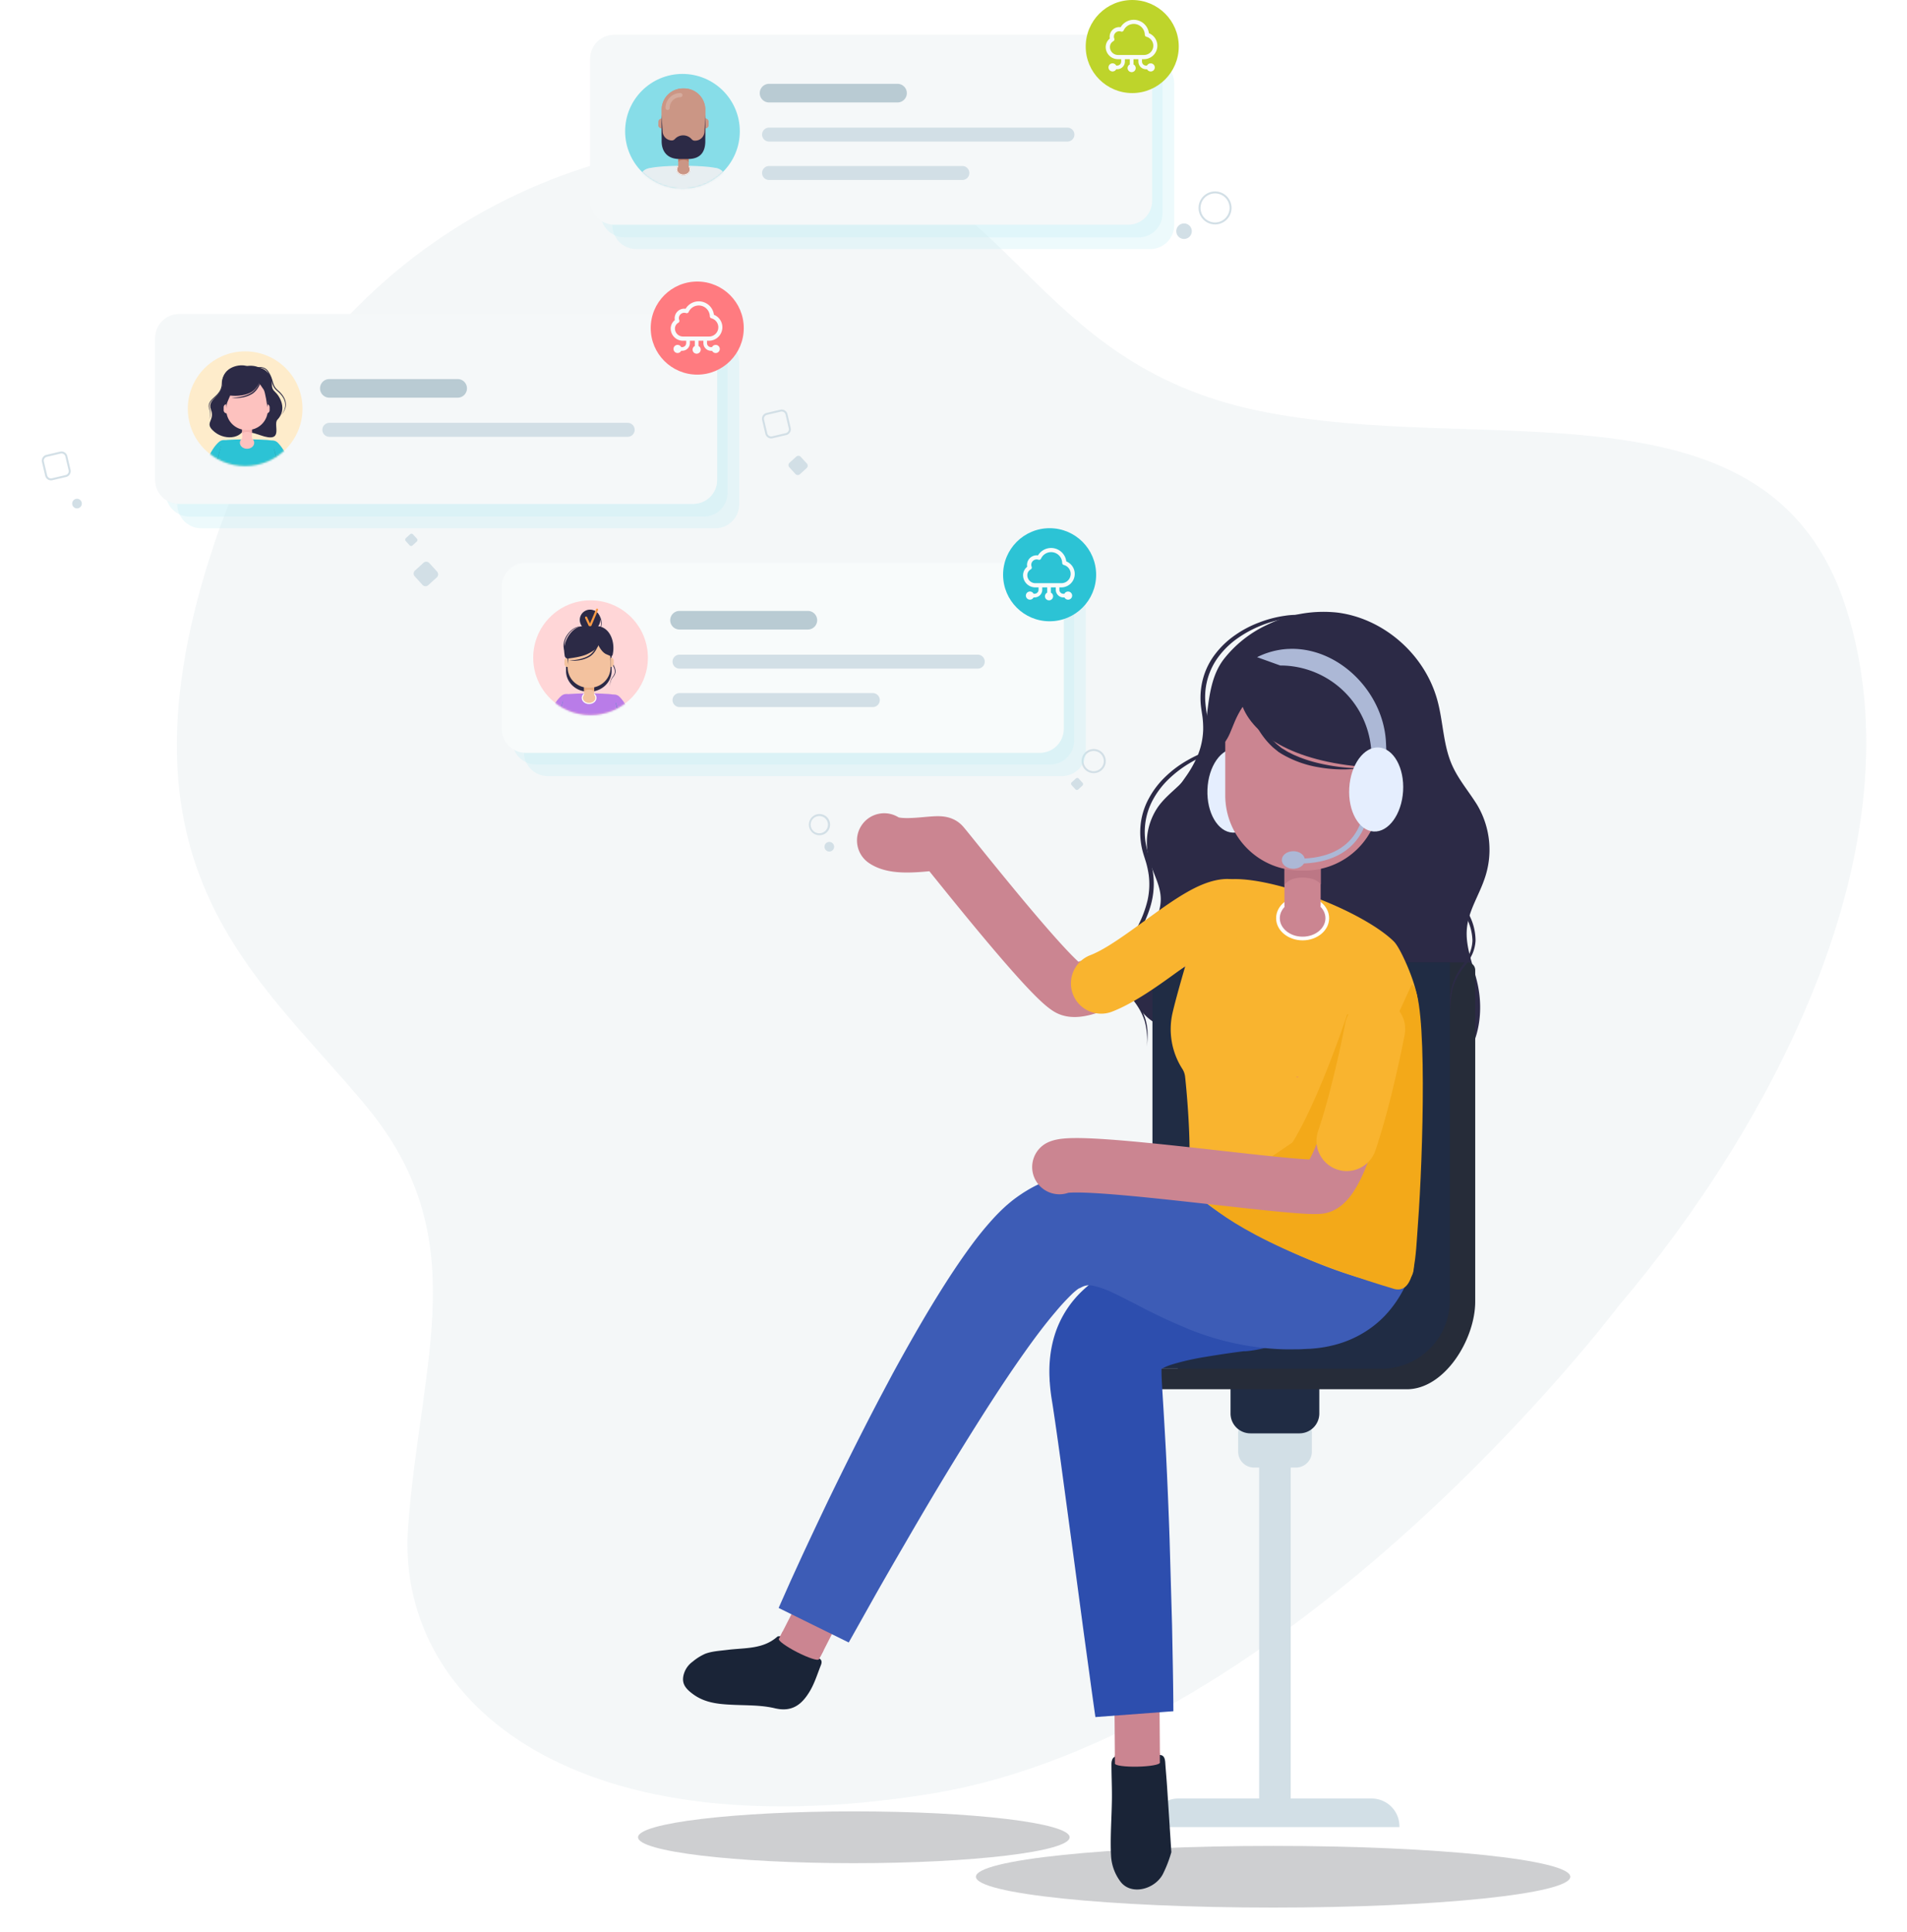 <svg width="1080" height="1094" fill="none" xmlns="http://www.w3.org/2000/svg"><path d="M916.935 739.054S733.55 982.543 526.375 1015.68c-207.175 33.13-302.403-55.951-295.26-151.245 7.144-95.295 38.078-163.673-23.789-238.267-61.866-74.595-147.665-134.705-85.727-319.14C183.537 122.593 354.92 64.596 464.509 83.245c109.588 18.648 119.018 122.272 247.609 149.188 128.591 26.917 290.542-22.751 333.412 111.892 42.86 134.643-42.87 293.902-128.595 394.729Z" fill="#B9CBD3" style="mix-blend-mode:luminosity" opacity=".16"/><path d="M468.306 481.752a2.725 2.725 0 1 0 2.645-4.764 2.725 2.725 0 0 0-2.645 4.764ZM42.292 287.495a2.724 2.724 0 1 0 2.644-4.764 2.724 2.724 0 0 0-2.644 4.764Z" fill="#D2DFE6"/><path fill-rule="evenodd" clip-rule="evenodd" d="M466.445 462.664a4.889 4.889 0 1 0-4.747 8.547 4.889 4.889 0 0 0 4.747-8.547Zm-7.624 1.358a6.006 6.006 0 1 1 10.501 5.831 6.006 6.006 0 0 1-10.501-5.831ZM37.029 258.473a2.255 2.255 0 0 0-2.713-1.679l-7.776 1.828a2.257 2.257 0 0 0-1.68 2.713l1.829 7.777a2.256 2.256 0 0 0 2.712 1.679l7.777-1.829a2.255 2.255 0 0 0 1.68-2.712l-1.83-7.777Zm-2.969-2.767a3.373 3.373 0 0 1 4.056 2.511l1.83 7.777a3.373 3.373 0 0 1-2.512 4.056l-7.777 1.829a3.374 3.374 0 0 1-4.056-2.512l-1.829-7.776a3.373 3.373 0 0 1 2.512-4.056l7.776-1.829Zm410.82-20.977a2.256 2.256 0 0 0-2.712-1.68l-7.777 1.829a2.256 2.256 0 0 0-1.68 2.712l1.829 7.777a2.257 2.257 0 0 0 2.713 1.68l7.776-1.829a2.257 2.257 0 0 0 1.68-2.713l-1.829-7.776Zm-2.968-2.768a3.374 3.374 0 0 1 4.056 2.512l1.829 7.777a3.374 3.374 0 0 1-2.512 4.056l-7.777 1.828a3.374 3.374 0 0 1-4.056-2.511l-1.828-7.777a3.373 3.373 0 0 1 2.511-4.056l7.777-1.829Zm177.474 193.21a5.727 5.727 0 1 0 0 11.454 5.727 5.727 0 0 0 0-11.454Zm-6.844 5.727a6.844 6.844 0 1 1 13.688 0 6.844 6.844 0 0 1-13.688 0Z" fill="#D2DFE6"/><path d="m613.082 443.187-2.159-2.374a1.13 1.13 0 0 0-1.596-.076l-2.374 2.158a1.13 1.13 0 0 0-.076 1.597l2.158 2.374a1.13 1.13 0 0 0 1.597.076l2.374-2.159a1.13 1.13 0 0 0 .076-1.596ZM236.109 304.978l-2.205-2.425a1.154 1.154 0 0 0-1.631-.078l-2.425 2.205a1.154 1.154 0 0 0-.077 1.631l2.205 2.425a1.154 1.154 0 0 0 1.631.078l2.425-2.205c.472-.429.506-1.16.077-1.631Zm11.425 18.643-4.41-4.85a2.31 2.31 0 0 0-3.263-.155l-4.849 4.41a2.31 2.31 0 0 0-.155 3.263l4.409 4.849a2.31 2.31 0 0 0 3.263.155l4.85-4.41a2.31 2.31 0 0 0 .155-3.262Zm209.426-61.17-3.461-3.805a1.81 1.81 0 0 0-2.559-.122l-3.806 3.46a1.813 1.813 0 0 0-.121 2.56l3.46 3.805a1.812 1.812 0 0 0 2.56.122l3.805-3.46c.74-.673.795-1.819.122-2.56Z" fill="#D2DFE6"/><path fill-rule="evenodd" clip-rule="evenodd" d="M688.126 109.505a8.221 8.221 0 1 0 0 16.443 8.221 8.221 0 0 0 0-16.443Zm-9.338 8.221a9.338 9.338 0 1 1 18.677 0 9.338 9.338 0 0 1-18.677 0Z" fill="#D2DFE6"/><path d="M670.567 135.285a4.39 4.39 0 1 0-.002-8.78 4.39 4.39 0 0 0 .002 8.78Z" fill="#D2DFE6"/><path opacity=".3" d="M405.11 191.654H113.927c-7.465 0-13.516 6.051-13.516 13.516v80.401c0 7.464 6.051 13.516 13.516 13.516H405.11c7.465 0 13.516-6.052 13.516-13.516V205.17c0-7.465-6.051-13.516-13.516-13.516Z" fill="#C3EEF4"/><path d="M392.621 177.848H101.438c-7.465 0-13.516 6.051-13.516 13.516v80.4c0 7.465 6.052 13.517 13.516 13.517h291.183c7.465 0 13.517-6.052 13.517-13.517v-80.4c0-7.465-6.052-13.516-13.517-13.516Z" fill="#F5F8F9"/><path opacity=".3" d="M398.523 185.067H107.34c-7.465 0-13.516 6.051-13.516 13.516v80.401c0 7.465 6.052 13.516 13.516 13.516h291.183c7.465 0 13.516-6.051 13.516-13.516v-80.401c0-7.465-6.051-13.516-13.516-13.516Z" fill="#C3EEF4"/><path d="M392.621 177.848H101.438c-7.465 0-13.516 6.051-13.516 13.516v80.4c0 7.465 6.052 13.517 13.516 13.517h291.183c7.465 0 13.517-6.052 13.517-13.517v-80.4c0-7.465-6.052-13.516-13.517-13.516Z" fill="#F5F8F9"/><path d="M138.839 263.873c17.935 0 32.474-14.539 32.474-32.474 0-17.934-14.539-32.473-32.474-32.473-17.935 0-32.473 14.539-32.473 32.473 0 17.935 14.538 32.474 32.473 32.474Z" fill="#FEECCB"/><path fill-rule="evenodd" clip-rule="evenodd" d="M181.246 219.886a5.27 5.27 0 0 1 5.269-5.27h72.747a5.27 5.27 0 0 1 0 10.539h-72.747a5.269 5.269 0 0 1-5.269-5.269Z" fill="#B9CBD3"/><path fill-rule="evenodd" clip-rule="evenodd" d="M182.563 243.348a3.952 3.952 0 0 1 3.952-3.952h168.969a3.952 3.952 0 0 1 0 7.904H186.515a3.952 3.952 0 0 1-3.952-3.952Z" fill="#D2DFE6"/><path d="M421.222 185.752c0 14.552-11.797 26.348-26.348 26.348-14.552 0-26.348-11.796-26.348-26.348 0-14.551 11.796-26.348 26.348-26.348 14.551 0 26.348 11.797 26.348 26.348Z" fill="#FF7B80"/><path d="M405.276 195.277a2.299 2.299 0 0 0-2.043 1.257h-.566a2.265 2.265 0 0 1-2.264-2.264v-1.353h1.132a7.634 7.634 0 0 0 2.784-14.716 8.664 8.664 0 0 0-16.023-3.395 5.445 5.445 0 0 0-6.214 5.382c-.001.35.034.699.102 1.041a6.157 6.157 0 0 0-2.344 4.823 6.93 6.93 0 0 0 6.939 6.865h1.834v1.336a2.264 2.264 0 0 1-2.264 2.264h-.566a2.3 2.3 0 0 0-2.59-1.196 2.306 2.306 0 0 0-1.272 3.667 2.304 2.304 0 0 0 3.862-.383h.566a4.37 4.37 0 0 0 4.37-4.369v-1.319h2.773v2.977a2.3 2.3 0 0 0-1.045 1.089 2.3 2.3 0 0 0 .666 2.772 2.302 2.302 0 0 0 3.666-1.27 2.306 2.306 0 0 0-1.193-2.591v-2.977h2.774v1.336c0 1.159.46 2.27 1.279 3.09a4.372 4.372 0 0 0 3.09 1.279h.566a2.3 2.3 0 0 0 1.975 1.249 2.29 2.29 0 0 0 2.047-1.126 2.296 2.296 0 0 0-.864-3.181 2.304 2.304 0 0 0-1.177-.287Zm-23.03-9.276a3.756 3.756 0 0 1 1.924-3.272 1.194 1.194 0 0 0 .532-1.477 3.038 3.038 0 0 1 1.404-3.814 3.04 3.04 0 0 1 1.426-.352c.342.001.681.06 1.002.176a1.198 1.198 0 0 0 1.477-.634 6.28 6.28 0 0 1 10.53-1.423 6.28 6.28 0 0 1 1.458 3.879 1.198 1.198 0 0 0 .888 1.132 5.245 5.245 0 0 1 3.874 5.751 5.24 5.24 0 0 1-5.221 4.562h-14.761a4.544 4.544 0 0 1-3.205-1.324 4.534 4.534 0 0 1-1.328-3.204Z" fill="#F8FBFB"/><mask id="agent-1__a" style="mask-type:alpha" maskUnits="userSpaceOnUse" x="106" y="198" width="66" height="66"><path d="M138.839 263.873c17.935 0 32.474-14.539 32.474-32.474 0-17.934-14.539-32.473-32.474-32.473-17.935 0-32.473 14.539-32.473 32.473 0 17.935 14.538 32.474 32.473 32.474Z" fill="#FF5A60"/></mask><g mask="url(#agent-1__a)"><path fill-rule="evenodd" clip-rule="evenodd" d="M129.513 256.795Zm.052-.041a4.292 4.292 0 0 0-5.326-6.73l2.599 3.341c-2.599-3.341-2.601-3.339-2.602-3.338l-.004.003-.007.005-.015.012-.035.028-.086.07a13.79 13.79 0 0 0-.925.861 20.32 20.32 0 0 0-2.005 2.418c-1.523 2.136-3.257 5.322-4.445 9.762a4.29 4.29 0 1 0 8.29 2.219c.909-3.395 2.183-5.652 3.143-6.999.483-.677.893-1.133 1.147-1.393.127-.13.216-.21.255-.245l.016-.014Zm21.582-6.009a4.293 4.293 0 0 1 6.066-.198l-2.934 3.132a633.327 633.327 0 0 1 2.936-3.13l.002.003.005.004.011.011.027.025.069.067a15.858 15.858 0 0 1 .822.881 24.365 24.365 0 0 1 1.861 2.446c1.415 2.113 3.059 5.211 4.071 9.246a4.29 4.29 0 0 1-8.324 2.089c-.73-2.91-1.907-5.11-2.878-6.56a15.688 15.688 0 0 0-1.202-1.584 8.348 8.348 0 0 0-.36-.391 4.292 4.292 0 0 1-.172-6.041Z" fill="#2CC3D5"/><path d="M125.181 252.388s-3.575 13.736-4.348 14.747l-.391.485c.49.041.983.006 1.462-.104l1.045-1.284 2.732-9.329-.5-4.515Zm30.016 1.635s3.228 11.907 4.015 12.918l.459.698a4.626 4.626 0 0 1-1.41-.317l-1.041-1.284-2.735-9.328.712-2.687Z" fill="#2498A8"/><path d="M158.701 268.806c-1.328-5.698-4.571-19.03-4.571-19.03 0-.653-3.97-.884-12.881-1.06v-.045l-1.291.019-1.295-.019v.045c-8.907.176-12.881.407-12.881 1.06 0 0-3.243 13.344-4.571 19.03-1.276 5.489 2.5 10.337 6.086 10.337h25.318c3.586 0 7.366-4.848 6.086-10.337Z" fill="#2CC3D5"/><path d="M139.502 209.955c.575-.104 6.855-5.085 12.418 1.243 3.936 4.477.335 7.436 3.705 10.522 2.985 2.738 7.134 9.958 1.466 15.936-2.657 2.802 4.28 13.682-9.82 8.693-8.955-3.175-9.701-1.175-9.701-1.175l1.932-35.219Z" fill="#2C2A46"/><path d="M143.876 211.62s.302-2.646-3.865-4.284c-4.168-1.638-14.209.519-14.015 9.138.194 8.619-8.992 9.011-6.514 15.492 2.477 6.481-4.395 7.324 2.015 12.574 6.41 5.249 17.461 3.865 17.309-5.142-.153-9.007 5.07-27.778 5.07-27.778Z" fill="#2C2A46"/><path d="M139.909 253.778c2.071 0 3.75-1.383 3.75-3.089 0-1.707-1.679-3.09-3.75-3.09-2.071 0-3.749 1.383-3.749 3.09 0 1.706 1.678 3.089 3.749 3.089Z" fill="#EFB8C2"/><path d="M139.909 253.778c2.071 0 3.75-1.383 3.75-3.089 0-1.707-1.679-3.09-3.75-3.09-2.071 0-3.749 1.383-3.749 3.09 0 1.706 1.678 3.089 3.749 3.089Z" fill="#FDC2BF"/><path fill-rule="evenodd" clip-rule="evenodd" d="M139.909 247.907c-1.959 0-3.442 1.299-3.442 2.782s1.483 2.781 3.442 2.781c1.96 0 3.442-1.298 3.442-2.781s-1.482-2.782-3.442-2.782Zm-4.057 2.782c0-1.93 1.875-3.397 4.057-3.397 2.183 0 4.058 1.467 4.058 3.397 0 1.929-1.875 3.397-4.058 3.397-2.182 0-4.057-1.468-4.057-3.397Z" fill="#FDC2BF"/><path d="M140.216 241.813h-.609a11.35 11.35 0 0 1-2.451-.265v7.089a2.483 2.483 0 0 0 .722 1.749 2.475 2.475 0 0 0 1.748.725h.571a2.478 2.478 0 0 0 1.754-.731 2.458 2.458 0 0 0 .716-1.761v-7.09c-.805.182-1.626.277-2.451.284Z" fill="#FDC2BF"/><path d="M137.163 243.476v2.041s.586-1.004 2.747-1.004c2.16 0 2.757 1.12 2.757 1.12v-2.47l-5.511-.101.007.414Z" fill="#F4B1AF"/><path d="M151.681 219.75v12.231a11.46 11.46 0 0 1-3.353 8.113 11.443 11.443 0 0 1-8.113 3.353h-.608a11.474 11.474 0 0 1-11.466-11.459V219.75a11.469 11.469 0 0 1 11.466-11.466h.608a11.465 11.465 0 0 1 11.466 11.466Z" fill="#FDC2BF"/><path d="M128.424 228.791v5.246a1.784 1.784 0 0 1-1.754-1.787v-1.672a1.788 1.788 0 0 1 1.754-1.787Zm24.272 1.787v1.672a1.782 1.782 0 0 1-1.754 1.787v-5.246a1.789 1.789 0 0 1 1.754 1.787Z" fill="#FDC2BF"/><path d="M151.401 223.384s.217 3.758 0 5.202c-.216 1.443.866-5.202.866-5.202h-.866Z" fill="#160566"/><path d="M140.431 209.978a20.306 20.306 0 0 1 4.735-1.914 8.888 8.888 0 0 1 2.575-.228 5.5 5.5 0 0 1 2.503.769 5.452 5.452 0 0 1 1.832 1.884l.351.541c.108.187.213.373.317.563.224.374.396.769.59 1.153.348.788.645 1.597.892 2.422.25.817.462 1.638.746 2.414a7.38 7.38 0 0 0 1.183 2.134 16.877 16.877 0 0 0 1.802 1.735 17.217 17.217 0 0 1 1.753 1.899c.539.68 1 1.419 1.373 2.202a7.943 7.943 0 0 1 .631 5.082 10.364 10.364 0 0 1-2.522 4.413 10.605 10.605 0 0 0 2.238-4.477 7.543 7.543 0 0 0-.746-4.821 10.098 10.098 0 0 0-.634-1.07c-.216-.374-.485-.676-.746-1.008a16.782 16.782 0 0 0-1.728-1.809 16.723 16.723 0 0 1-1.865-1.784 7.824 7.824 0 0 1-1.284-2.291c-.298-.817-.507-1.645-.746-2.451a21.7 21.7 0 0 0-.847-2.362c-.179-.373-.343-.746-.552-1.119-.101-.183-.194-.374-.299-.549l-.332-.533a5.28 5.28 0 0 0-1.638-1.78 5.133 5.133 0 0 0-2.302-.787 8.818 8.818 0 0 0-2.485.141c-.829.154-1.643.379-2.433.672-.802.28-1.567.649-2.362.959Z" fill="#2C2A46"/><path d="M143.98 212.929a3.61 3.61 0 0 0-1.231-2.664 7.82 7.82 0 0 0-2.571-1.57 8.873 8.873 0 0 0-2.936-.549 13.225 13.225 0 0 0-2.985.25c-.986.19-1.947.491-2.866.896-.911.4-1.757.938-2.507 1.593a7.832 7.832 0 0 0-2.649 5.134c-.056.489-.067.977-.105 1.511-.04.521-.117 1.038-.231 1.548a9.13 9.13 0 0 1-1.235 2.877c-1.142 1.769-2.817 3.041-4.265 4.422a6.12 6.12 0 0 0-1.664 2.414c-.142.47-.202.961-.175 1.451.034.496.128.986.28 1.459.335.979.47 2.016.395 3.048a6.58 6.58 0 0 1-.325 1.493c-.176.482-.381.955-.611 1.414a8.397 8.397 0 0 0 .791-2.918 7.493 7.493 0 0 0-.508-2.951 6.446 6.446 0 0 1-.347-1.526c-.04-.529.011-1.06.153-1.571a6.507 6.507 0 0 1 1.698-2.612c.72-.746 1.492-1.407 2.216-2.112a12.93 12.93 0 0 0 1.94-2.287 8.58 8.58 0 0 0 1.142-2.72c.104-.485.173-.976.209-1.47.03-.485.034-1.015.093-1.537a8.694 8.694 0 0 1 .914-2.985 8.173 8.173 0 0 1 1.956-2.448 10.108 10.108 0 0 1 2.641-1.649 12.394 12.394 0 0 1 2.985-.884 13.432 13.432 0 0 1 3.082-.191 8.888 8.888 0 0 1 3.022.65 7.974 7.974 0 0 1 2.552 1.716c.362.37.657.801.87 1.272.218.467.312.983.272 1.496Z" fill="#2C2A46"/><path d="M138.757 207.691c-8.955-1.459-12.835 10.179-12.313 12.854.276 1.392.746 3.675 1.119 5.544 0 0 1.082 6.642.866 5.198a9.82 9.82 0 0 1-.082-1.041 6.575 6.575 0 0 1 .477-2.687 137.25 137.25 0 0 1 1.545-3.623s5.884.922 11.089-1.436 7.276-9.906 7.276-9.906-1.022-3.44-9.977-4.903Z" fill="#2C2A46"/><path d="M139.159 207.31c12.439-2.093 14.316 10.097 13.775 12.772-.541 2.675-1.578 10.421-1.578 10.421 0-1.06-1.161-8.582-2.011-9.869-4.317-6.574-10.186-13.324-10.186-13.324Z" fill="#2C2A46"/><path d="M148.655 212.59a17.354 17.354 0 0 1-.679 2.933 17.634 17.634 0 0 1-1.149 2.805 13.644 13.644 0 0 1-1.661 2.567c-.328.396-.68.769-1.056 1.12-.197.168-.399.332-.6.496-.101.082-.198.168-.306.243l-.329.208a16.095 16.095 0 0 1-5.72 2.094c-.994.177-2.001.28-3.011.309a17.577 17.577 0 0 1-3.007-.153 29.262 29.262 0 0 0 5.895-.746 21.482 21.482 0 0 0 2.81-.847c.231-.082.451-.183.679-.28.228-.097.451-.183.664-.298l.653-.329c.213-.115.403-.253.608-.373l.306-.186c.097-.067.187-.146.28-.22l.575-.474c.339-.343.697-.664 1.003-1.041a14.92 14.92 0 0 0 1.679-2.396c.501-.851.945-1.735 1.329-2.645.393-.911.739-1.841 1.037-2.787Z" fill="#2C2A46"/></g><path opacity=".3" d="M601.401 331.982H310.218c-7.465 0-13.516 6.051-13.516 13.516v80.401c0 7.465 6.051 13.516 13.516 13.516h291.183c7.465 0 13.517-6.051 13.517-13.516v-80.401c0-7.465-6.052-13.516-13.517-13.516Z" fill="#C3EEF4"/><path d="M588.912 318.176H297.73c-7.465 0-13.517 6.051-13.517 13.516v80.4c0 7.465 6.052 13.517 13.517 13.517h291.182c7.465 0 13.517-6.052 13.517-13.517v-80.4c0-7.465-6.052-13.516-13.517-13.516Z" fill="#F5F8F9"/><path opacity=".3" d="M594.814 325.395H303.631c-7.464 0-13.516 6.052-13.516 13.516v80.401c0 7.465 6.052 13.516 13.516 13.516h291.183c7.465 0 13.517-6.051 13.517-13.516v-80.401c0-7.464-6.052-13.516-13.517-13.516Z" fill="#C3EEF4"/><path d="M588.912 318.808H297.73c-7.465 0-13.517 6.052-13.517 13.517v80.4c0 7.465 6.052 13.516 13.517 13.516h291.182c7.465 0 13.517-6.051 13.517-13.516v-80.4c0-7.465-6.052-13.517-13.517-13.517Z" fill="#F8FBFB"/><path fill-rule="evenodd" clip-rule="evenodd" d="M379.566 351.15a5.27 5.27 0 0 1 5.269-5.27h72.76a5.27 5.27 0 0 1 0 10.539h-72.76a5.269 5.269 0 0 1-5.269-5.269Z" fill="#B9CBD3"/><path fill-rule="evenodd" clip-rule="evenodd" d="M380.883 374.6a3.953 3.953 0 0 1 3.952-3.953h168.969a3.953 3.953 0 0 1 0 7.905H384.835a3.953 3.953 0 0 1-3.952-3.952Zm0 21.763a3.952 3.952 0 0 1 3.952-3.952H494.31a3.952 3.952 0 1 1 0 7.904H384.835a3.952 3.952 0 0 1-3.952-3.952Z" fill="#D2DFE6"/><path d="M620.78 325.395c0 14.551-11.796 26.347-26.348 26.347-14.551 0-26.348-11.796-26.348-26.347 0-14.552 11.797-26.348 26.348-26.348 14.552 0 26.348 11.796 26.348 26.348Z" fill="#2CC3D5"/><path d="M604.835 334.919a2.299 2.299 0 0 0-2.043 1.257h-.566a2.265 2.265 0 0 1-2.264-2.264v-1.353h1.132a7.634 7.634 0 0 0 2.784-14.715 8.664 8.664 0 0 0-16.023-3.396 5.445 5.445 0 0 0-6.214 5.382c-.001.35.034.699.102 1.042a6.159 6.159 0 0 0-2.344 4.822 6.93 6.93 0 0 0 6.939 6.865h1.834v1.336a2.264 2.264 0 0 1-2.264 2.264h-.566a2.3 2.3 0 0 0-2.59-1.196 2.306 2.306 0 0 0-1.272 3.667 2.304 2.304 0 0 0 3.862-.383h.566a4.37 4.37 0 0 0 4.37-4.369v-1.319h2.773v2.977a2.305 2.305 0 0 0 1.047 4.356 2.303 2.303 0 0 0 1.047-4.356v-2.977h2.774v1.336c0 1.159.46 2.27 1.279 3.09a4.372 4.372 0 0 0 3.09 1.279h.566a2.3 2.3 0 0 0 1.975 1.249 2.29 2.29 0 0 0 2.047-1.126 2.292 2.292 0 0 0 .003-2.336 2.298 2.298 0 0 0-2.044-1.132Zm-23.03-9.276a3.756 3.756 0 0 1 1.924-3.272 1.195 1.195 0 0 0 .532-1.477 3.036 3.036 0 0 1 .309-2.834 3.035 3.035 0 0 1 3.523-1.156 1.198 1.198 0 0 0 1.477-.634 6.28 6.28 0 0 1 10.53-1.423 6.28 6.28 0 0 1 1.458 3.879 1.195 1.195 0 0 0 .889 1.132 5.246 5.246 0 0 1 3.873 5.751 5.24 5.24 0 0 1-5.221 4.562h-14.761a4.525 4.525 0 0 1-4.533-4.528Z" fill="#F8FBFB"/><path d="M334.445 404.834c17.935 0 32.474-14.539 32.474-32.474 0-17.935-14.539-32.474-32.474-32.474-17.934 0-32.473 14.539-32.473 32.474 0 17.935 14.539 32.474 32.473 32.474Z" fill="#FFD6D7"/><mask id="agent-1__b" style="mask-type:alpha" maskUnits="userSpaceOnUse" x="301" y="339" width="66" height="66"><path d="M334.445 404.834c17.935 0 32.474-14.539 32.474-32.474 0-17.934-14.539-32.473-32.474-32.473-17.934 0-32.473 14.539-32.473 32.473 0 17.935 14.539 32.474 32.473 32.474Z" fill="#FF5A60"/></mask><g mask="url(#agent-1__b)"><path fill-rule="evenodd" clip-rule="evenodd" d="M323.35 400.521a4.25 4.25 0 0 0-5.276-6.665l2.574 3.309a512.787 512.787 0 0 0-2.577-3.307l-.004.003-.007.005-.015.012-.034.028-.086.069a14.016 14.016 0 0 0-.916.853 20.227 20.227 0 0 0-1.986 2.395c-1.509 2.116-3.226 5.272-4.403 9.67a4.25 4.25 0 1 0 8.212 2.198c.9-3.363 2.162-5.599 3.113-6.933.478-.671.884-1.122 1.136-1.379.126-.129.214-.209.253-.244l.016-.014Zm21.377-5.95a4.25 4.25 0 0 1 6.008-.196l-2.906 3.102a621.272 621.272 0 0 1 2.908-3.1l.003.002.005.005.011.01.026.025.068.067c.053.052.12.118.2.2.159.164.368.388.615.672a24.343 24.343 0 0 1 1.843 2.423c1.401 2.093 3.03 5.162 4.033 9.158a4.252 4.252 0 0 1-8.246 2.07c-.723-2.882-1.889-5.062-2.851-6.498a15.721 15.721 0 0 0-1.19-1.57 8.745 8.745 0 0 0-.357-.386 4.251 4.251 0 0 1-.17-5.984Z" fill="#B97CE8"/><path d="M319.006 396.198s-3.541 13.606-4.306 14.608l-.388.48c.485.041.974.006 1.448-.103l1.035-1.272 2.706-9.24-.495-4.473Zm29.732 1.619s3.198 11.795 3.977 12.796l.455.691a4.594 4.594 0 0 1-1.397-.314l-1.031-1.271-2.71-9.241.706-2.661Z" fill="#2498A8"/><path d="M352.208 412.461c-1.316-5.644-4.528-18.85-4.528-18.85 0-.647-3.932-.876-12.759-1.05v-.044l-1.279.018-1.282-.018v.044c-8.823.174-12.76.403-12.76 1.05 0 0-3.212 13.217-4.528 18.85-1.264 5.438 2.477 10.239 6.029 10.239h25.079c3.552 0 7.296-4.801 6.028-10.239Z" fill="#B97CE8"/><path d="M338.583 347.233c-.531-.669-1.284-.938-1.909-1.521l-.205.046a16.753 16.753 0 0 1 1.711 1.793c.259.329.525.628.739.998.232.34.442.694.629 1.061a7.476 7.476 0 0 1 .739 4.775 10.52 10.52 0 0 1-2.218 4.435 10.271 10.271 0 0 0 2.499-4.372 7.871 7.871 0 0 0-.625-5.034 11.438 11.438 0 0 0-1.36-2.181Zm-6.582 8.682a3.578 3.578 0 0 0-2.693-1.095 7.765 7.765 0 0 0-2.923.603 8.814 8.814 0 0 0-2.496 1.589 13.028 13.028 0 0 0-1.99 2.2 13.266 13.266 0 0 0-1.468 2.587 9.716 9.716 0 0 0-.737 2.849 7.767 7.767 0 0 0 1.556 5.507c.29.391.613.752.947 1.164.323.404.618.831.88 1.277a9.034 9.034 0 0 1 1.052 2.917c.37 2.052.019 4.106-.095 6.084a6.078 6.078 0 0 0 .429 2.872c.215.437.504.832.855 1.169.36.336.759.627 1.189.867a7.605 7.605 0 0 1 2.349 1.938c.307.402.567.838.774 1.3.199.468.371.948.514 1.437a8.319 8.319 0 0 0-1.401-2.647 7.415 7.415 0 0 0-2.364-1.792 6.275 6.275 0 0 1-1.283-.87 4.515 4.515 0 0 1-.952-1.24 6.445 6.445 0 0 1-.539-3.038c.017-1.027.129-2.027.176-3.027.067-.992.019-1.988-.144-2.968a8.505 8.505 0 0 0-1.013-2.74 10.597 10.597 0 0 0-.844-1.206c-.306-.371-.662-.757-.972-1.175a8.594 8.594 0 0 1-1.358-2.778 8.137 8.137 0 0 1-.241-3.094 10.04 10.04 0 0 1 .796-2.98c.407-.948.932-1.842 1.562-2.659a13.246 13.246 0 0 1 2.101-2.223 8.81 8.81 0 0 1 2.626-1.574 7.93 7.93 0 0 1 3.008-.485 4.39 4.39 0 0 1 1.49.333c.474.19.89.499 1.209.898Z" fill="#2C2A46"/><path d="M330.142 356.976a3.576 3.576 0 0 1 2.054-2.058 7.77 7.77 0 0 1 2.926-.585 8.812 8.812 0 0 1 2.918.491c.941.314 1.844.733 2.691 1.251.852.512 1.643 1.12 2.36 1.809a9.734 9.734 0 0 1 1.788 2.337 7.759 7.759 0 0 1 .714 5.678c-.115.474-.271.932-.418 1.441a10.772 10.772 0 0 0-.313 1.519 9.03 9.03 0 0 0 .168 3.096c.459 2.034 1.583 3.789 2.459 5.566.466.865.714 1.831.725 2.813-.028.485-.14.962-.332 1.41a6.094 6.094 0 0 1-.758 1.261 7.627 7.627 0 0 0-1.407 2.7c-.126.49-.196.993-.207 1.499 0 .509.029 1.018.087 1.524a8.321 8.321 0 0 1 .259-2.984 7.413 7.413 0 0 1 1.479-2.571c.333-.398.616-.835.843-1.301.217-.478.35-.99.393-1.514a6.445 6.445 0 0 0-.689-3.007c-.415-.94-.908-1.817-1.341-2.72a12.84 12.84 0 0 1-1.025-2.789 8.524 8.524 0 0 1-.134-2.919c.069-.486.171-.966.307-1.438.137-.461.314-.955.437-1.462a8.575 8.575 0 0 0 .167-3.087 8.08 8.08 0 0 0-.984-2.943 10.02 10.02 0 0 0-1.894-2.435 12.375 12.375 0 0 0-2.475-1.84 13.203 13.203 0 0 0-2.801-1.227 8.812 8.812 0 0 0-3.032-.427 7.94 7.94 0 0 0-2.959.726 4.385 4.385 0 0 0-1.242.887c-.363.36-.626.807-.764 1.299Z" fill="#2C2A46"/><path d="M346.377 367.334v12.536c0 5.633-4.236 10.337-9.884 11.489-.887.177-1.79.266-2.695.265h-.658a13.477 13.477 0 0 1-2.695-.269c-5.648-1.155-9.879-5.856-9.879-11.485v-12.536c0-6.491 5.629-11.754 12.566-11.754h.67c6.95 0 12.575 5.263 12.575 11.754Z" fill="#2C2A46"/><path d="M333.625 398.304c2.137 0 3.87-1.427 3.87-3.188 0-1.761-1.733-3.188-3.87-3.188s-3.869 1.427-3.869 3.188c0 1.761 1.732 3.188 3.869 3.188Z" fill="#F3C29F"/><path fill-rule="evenodd" clip-rule="evenodd" d="M333.625 392.234c-2.026 0-3.563 1.343-3.563 2.882 0 1.539 1.537 2.882 3.563 2.882 2.027 0 3.564-1.343 3.564-2.882 0-1.539-1.537-2.882-3.564-2.882Zm-4.175 2.882c0-1.982 1.928-3.493 4.175-3.493 2.248 0 4.175 1.511 4.175 3.493s-1.927 3.493-4.175 3.493c-2.247 0-4.175-1.511-4.175-3.493Z" fill="#fff"/><path d="M333.937 387.704h-.628c-.85.002-1.698-.09-2.529-.273v7.315a2.54 2.54 0 0 0 .745 1.805 2.55 2.55 0 0 0 1.804.748h.589a2.54 2.54 0 0 0 2.356-1.576c.127-.31.193-.642.192-.977v-7.319a11.81 11.81 0 0 1-2.529.277Z" fill="#F3C29F"/><path d="M330.788 389.414v2.106s.612-1.043 2.845-1.055c2.233-.011 2.841 1.155 2.841 1.155v-2.529l-5.686-.104v.427Z" fill="#E8AA7D"/><path d="M345.768 365.575v12.289c0 5.517-3.98 10.13-9.301 11.258-.832.175-1.68.263-2.53.262h-.627a12.018 12.018 0 0 1-2.53-.266c-5.317-1.124-9.301-5.74-9.301-11.254v-12.289c0-6.364 5.297-11.523 11.831-11.523h.627c6.538 0 11.831 5.163 11.831 11.523Zm-24.289 6.672v5.413a1.838 1.838 0 0 1-1.81-1.844v-1.725a1.843 1.843 0 0 1 1.81-1.844Z" fill="#F3C29F"/><path d="M347.577 374.091v1.725a1.842 1.842 0 0 1-1.809 1.844v-5.413a1.845 1.845 0 0 1 1.809 1.844Z" fill="#F3C29F"/><path d="M345.484 368.682s.223 3.877 0 5.367c-.224 1.49.893-5.367.893-5.367h-.893Zm-23.575 2.083s-.204 3.877 0 5.39-.893-5.39-.893-5.39h.893Zm6.495-19.042a5.818 5.818 0 0 1 3.192-5.967 5.813 5.813 0 0 1 8.301 4.264 5.814 5.814 0 0 1-2.992 6.07 5.804 5.804 0 0 1-6.848-1.014 5.818 5.818 0 0 1-1.653-3.353Z" fill="#2C2A46"/><path fill-rule="evenodd" clip-rule="evenodd" d="M338.373 344.599a.611.611 0 0 1 .323.802l-3.969 9.328a.61.61 0 0 1-1.117.019l-2.24-4.82a.61.61 0 1 1 1.108-.516l1.662 3.575 3.432-8.065a.611.611 0 0 1 .801-.323Z" fill="#F99B45"/><path d="M321.798 372.816a1.79 1.79 0 0 1-1.979-1.513c-.127-.854-.262-1.844-.304-2.464-.466-6.622 4.885-14.353 10.861-14.353h8.289c7.149.894 9.883 9.464 8.293 16.248a.971.971 0 0 1-.521.641.953.953 0 0 1-.827.001 76.52 76.52 0 0 0-2.21-.962c-2.725-1.155-4.543-5.182-4.543-5.182s0 2.175-6.468 5.182c-2.903 1.351-7.954 2.091-10.591 2.402Z" fill="#2C2A46"/><path d="M339.796 361.42c-.14.986-.365 1.958-.673 2.905-.299.958-.68 1.888-1.138 2.78a13.584 13.584 0 0 1-1.645 2.543c-.325.391-.674.761-1.046 1.108-.196.167-.395.329-.595.492-.1.081-.196.166-.303.24l-.325.207a15.935 15.935 0 0 1-5.666 2.073c-.985.176-1.982.279-2.983.307a17.458 17.458 0 0 1-2.979-.151 29.157 29.157 0 0 0 5.84-.739 21.378 21.378 0 0 0 2.783-.839c.229-.082.447-.182.673-.278.225-.096.447-.181.658-.295l.646-.326c.211-.114.399-.251.603-.369l.303-.185c.096-.066.185-.144.277-.218l.569-.469c.337-.34.691-.658.994-1.032a14.804 14.804 0 0 0 1.664-2.372c.496-.844.936-1.719 1.315-2.621a28.5 28.5 0 0 0 1.028-2.761Z" fill="#2C2A46"/></g><path opacity=".3" d="M651.462 33.567H360.279c-7.465 0-13.516 6.051-13.516 13.516v80.401c0 7.465 6.051 13.516 13.516 13.516h291.183c7.465 0 13.516-6.051 13.516-13.516v-80.4c0-7.466-6.051-13.517-13.516-13.517Z" fill="#C3EEF4"/><path d="M638.973 19.76H347.79c-7.465 0-13.516 6.052-13.516 13.517v80.4c0 7.465 6.051 13.517 13.516 13.517h291.183c7.465 0 13.516-6.052 13.516-13.517v-80.4c0-7.465-6.051-13.516-13.516-13.516Z" fill="#F5F8F9"/><path opacity=".3" d="M644.875 26.98H353.692c-7.465 0-13.516 6.052-13.516 13.516v80.401c0 7.465 6.051 13.516 13.516 13.516h291.183c7.465 0 13.516-6.051 13.516-13.516v-80.4c0-7.465-6.051-13.517-13.516-13.517Z" fill="#C3EEF4"/><path d="M638.973 19.76H347.79c-7.465 0-13.516 6.052-13.516 13.517v80.4c0 7.465 6.051 13.517 13.516 13.517h291.183c7.465 0 13.516-6.052 13.516-13.517v-80.4c0-7.465-6.051-13.516-13.516-13.516Z" fill="#F5F8F9"/><path fill-rule="evenodd" clip-rule="evenodd" d="M430.272 52.735a5.27 5.27 0 0 1 5.27-5.27h72.759a5.27 5.27 0 1 1 0 10.54h-72.759a5.27 5.27 0 0 1-5.27-5.27Z" fill="#B9CBD3"/><path fill-rule="evenodd" clip-rule="evenodd" d="M431.59 76.198a3.952 3.952 0 0 1 3.952-3.952H604.51a3.952 3.952 0 1 1 0 7.904H435.542a3.952 3.952 0 0 1-3.952-3.952Zm0 21.75a3.952 3.952 0 0 1 3.952-3.952h109.475a3.952 3.952 0 1 1 0 7.904H435.542a3.951 3.951 0 0 1-3.952-3.952Z" fill="#D2DFE6"/><path d="M667.574 26.348c0 14.551-11.797 26.348-26.348 26.348-14.552 0-26.348-11.797-26.348-26.348C614.878 11.796 626.674 0 641.226 0c14.551 0 26.348 11.796 26.348 26.348Z" fill="#BED42B"/><path d="M651.628 35.873a2.294 2.294 0 0 0-2.043 1.257h-.566a2.266 2.266 0 0 1-2.264-2.264v-1.353h1.132a7.632 7.632 0 0 0 7.431-6.215 7.639 7.639 0 0 0-4.646-8.5 8.666 8.666 0 0 0-16.023-3.397 5.445 5.445 0 0 0-6.113 6.424 6.158 6.158 0 0 0-2.343 4.822 6.925 6.925 0 0 0 6.939 6.866h1.834v1.336a2.266 2.266 0 0 1-2.264 2.264h-.566a2.305 2.305 0 0 0-4.357 1.044 2.3 2.3 0 0 0 1.767 2.24 2.303 2.303 0 0 0 2.59-1.196h.566a4.367 4.367 0 0 0 4.369-4.37v-1.318h2.774v2.977a2.307 2.307 0 0 0-1.193 2.59 2.3 2.3 0 0 0 2.24 1.765 2.301 2.301 0 0 0 2.239-1.765 2.305 2.305 0 0 0-1.192-2.59v-2.977h2.773v1.336a4.367 4.367 0 0 0 4.369 4.37h.566a2.305 2.305 0 0 0 1.975 1.248 2.298 2.298 0 1 0 .006-4.594Zm-23.03-9.276a3.764 3.764 0 0 1 1.925-3.272 1.197 1.197 0 0 0 .532-1.477 3.04 3.04 0 0 1 2.83-4.166c.341 0 .68.06 1.001.176a1.202 1.202 0 0 0 1.478-.634 6.275 6.275 0 0 1 11.987 2.456 1.203 1.203 0 0 0 .889 1.132 5.244 5.244 0 0 1 3.874 5.75 5.245 5.245 0 0 1-5.221 4.562h-14.761a4.532 4.532 0 0 1-3.205-1.324 4.527 4.527 0 0 1-1.329-3.204Z" fill="#F8FBFB"/><path d="M386.508 106.801c17.935 0 32.474-14.54 32.474-32.474 0-17.934-14.539-32.474-32.474-32.474-17.934 0-32.473 14.54-32.473 32.474 0 17.935 14.539 32.474 32.473 32.474Z" fill="#87DDE8"/><mask id="agent-1__c" style="mask-type:alpha" maskUnits="userSpaceOnUse" x="354" y="42" width="65" height="66"><path d="M386.508 107.104c17.935 0 32.474-14.539 32.474-32.474 0-17.934-14.539-32.473-32.474-32.473-17.934 0-32.473 14.539-32.473 32.473 0 17.935 14.539 32.474 32.473 32.474Z" fill="#FF5A60"/></mask><g mask="url(#agent-1__c)"><path d="M386.869 93.848c-11.341 0-20.534.984-20.534 2.196v56.806c0 1.212 9.193 2.192 20.534 2.192 11.342 0 20.539-.98 20.539-2.192V96.044c0-1.212-9.197-2.196-20.539-2.196Z" fill="#E7EEF1"/><path d="M401.082 69.011v1.757a1.875 1.875 0 0 1-1.843 1.879v-5.514a1.876 1.876 0 0 1 1.843 1.878Z" fill="#CB8591"/><path fill-rule="evenodd" clip-rule="evenodd" d="M373.645 103.628a5.882 5.882 0 0 0-2.832-7.816Zm0 0-.009.021a39.645 39.645 0 0 0-.327.746c-.24.564-.596 1.433-1.036 2.592-.878 2.318-2.087 5.795-3.352 10.311a5.883 5.883 0 1 1-11.33-3.173c1.367-4.88 2.688-8.689 3.681-11.309.496-1.31.911-2.322 1.209-3.023a49.4 49.4 0 0 1 .355-.816l.103-.228.032-.07.011-.023.006-.014c.001 0 .001-.001 5.327 2.496l-5.326-2.497a5.883 5.883 0 0 1 7.824-2.829m31.18.234a5.882 5.882 0 0 1 8.064 2.043l-5.053 3.01c5.053-3.01 5.054-3.01 5.055-3.008l.004.008.008.012.017.029.045.078.136.24c.109.197.255.467.433.81.355.689.835 1.673 1.395 2.954 1.121 2.565 2.56 6.32 3.958 11.289a5.882 5.882 0 1 1-11.326 3.186c-1.245-4.428-2.5-7.674-3.413-9.763a39.016 39.016 0 0 0-1.07-2.27 17.998 17.998 0 0 0-.31-.577 5.882 5.882 0 0 1 2.057-8.041Z" fill="#E7EEF1"/><path d="M387.064 99.154c2.177 0 3.942-1.454 3.942-3.247s-1.765-3.247-3.942-3.247c-2.177 0-3.941 1.454-3.941 3.247s1.764 3.247 3.941 3.247Z" fill="#CB9685"/><path fill-rule="evenodd" clip-rule="evenodd" d="M387.064 98.762c2.035 0 3.55-1.346 3.55-2.855 0-1.51-1.515-2.855-3.55-2.855-2.034 0-3.549 1.346-3.549 2.855 0 1.51 1.515 2.855 3.549 2.855Zm3.942-2.855c0 1.793-1.765 3.247-3.942 3.247-2.177 0-3.941-1.454-3.941-3.247s1.764-3.247 3.941-3.247c2.177 0 3.942 1.454 3.942 3.247Z" fill="#CB9685"/><path fill-rule="evenodd" clip-rule="evenodd" d="M387.064 98.762c2.035 0 3.55-1.346 3.55-2.855 0-1.51-1.515-2.855-3.55-2.855-2.034 0-3.549 1.346-3.549 2.855 0 1.51 1.515 2.855 3.549 2.855Zm3.942-2.855c0 1.793-1.765 3.247-3.942 3.247-2.177 0-3.941-1.454-3.941-3.247s1.764-3.247 3.941-3.247c2.177 0 3.942 1.454 3.942 3.247Z" fill="#fff"/><path d="M399.438 62.113v12.855a12.038 12.038 0 0 1-3.524 8.528 12.032 12.032 0 0 1-8.528 3.524h-.619a12.054 12.054 0 0 1-12.052-12.044V62.113a12.052 12.052 0 0 1 12.052-12.052h.639a12.052 12.052 0 0 1 12.032 12.052Z" fill="#CB9685"/><path fill-rule="evenodd" clip-rule="evenodd" d="M399.046 74.968V62.113a11.658 11.658 0 0 0-11.641-11.66h-.638a11.66 11.66 0 0 0-11.66 11.66v12.863a11.661 11.661 0 0 0 11.659 11.652h.62a11.637 11.637 0 0 0 10.777-7.194c.585-1.416.885-2.934.883-4.466Zm-24.331.008V62.113a12.052 12.052 0 0 1 12.052-12.052h.639a12.052 12.052 0 0 1 12.032 12.052v12.855a12.038 12.038 0 0 1-3.524 8.528 12.032 12.032 0 0 1-8.528 3.524h-.619a12.054 12.054 0 0 1-12.052-12.044Z" fill="#CB9685"/><path d="M374.695 67.133v5.514a1.872 1.872 0 0 1-1.843-1.879v-1.757a1.878 1.878 0 0 1 1.843-1.878Z" fill="#CB9685"/><path fill-rule="evenodd" clip-rule="evenodd" d="M374.303 67.182c.128-.03.259-.047.392-.05v5.515a1.882 1.882 0 0 1-1.306-.562 1.875 1.875 0 0 1-.537-1.317m1.451 1.425v-4.605a1.484 1.484 0 0 0-1.059 1.423v1.757a1.487 1.487 0 0 0 1.059 1.425Z" fill="#CB9685"/><path d="M401.277 69.011v1.757a1.874 1.874 0 0 1-1.843 1.879v-5.514a1.88 1.88 0 0 1 1.843 1.878Z" fill="#CB9685"/><path fill-rule="evenodd" clip-rule="evenodd" d="M400.885 70.768v-1.757h.392v1.757a1.874 1.874 0 0 1-1.843 1.879v-5.514a1.876 1.876 0 0 1 1.843 1.878h-.392a1.49 1.49 0 0 0-1.059-1.423v4.605a1.485 1.485 0 0 0 1.059-1.425Z" fill="#CB9685"/><path opacity=".2" fill-rule="evenodd" clip-rule="evenodd" d="M385.315 55.034a6.058 6.058 0 0 0-6.059 6.059 1.176 1.176 0 1 1-2.353 0 8.41 8.41 0 0 1 8.412-8.412 1.177 1.177 0 1 1 0 2.353Z" fill="#fff"/><path d="M387.386 87.02h-.619a11.886 11.886 0 0 1-2.577-.278v7.451a2.593 2.593 0 0 0 2.577 2.585h.6a2.594 2.594 0 0 0 2.596-2.6v-7.432c-.847.183-1.711.275-2.577.274Z" fill="#CB9685"/><path fill-rule="evenodd" clip-rule="evenodd" d="M389.571 94.177v-6.955c-.721.127-1.452.191-2.185.19h-.619a12.29 12.29 0 0 1-2.185-.192v6.972a2.206 2.206 0 0 0 2.186 2.193h.599a2.207 2.207 0 0 0 2.204-2.208Zm-2.804 2.6a2.595 2.595 0 0 1-2.577-2.584v-7.451c.13.028.261.055.392.08m5.381.325v7.03a2.593 2.593 0 0 1-.759 1.839 2.598 2.598 0 0 1-1.837.762h-.6" fill="#CB9685"/><path d="M384.178 89.526v2.145s.623-1.062 2.894-1.074c2.271-.012 2.898 1.176 2.898 1.176v-2.576l-5.792-.106v.435Z" fill="#BF7D68"/><path d="M398.968 74.623a5.27 5.27 0 0 1-5.318 5.012h-.243a2.228 2.228 0 0 1-1.663-.784 6.378 6.378 0 0 0-7.404-1.678 6.37 6.37 0 0 0-2.177 1.58 2.248 2.248 0 0 1-1.671.757 5.276 5.276 0 0 1-5.216-4.957l-.58-9.46v14.774c0 5.604 2.953 10.15 10.145 10.15h4.758c7.561 0 9.839-4.546 9.839-10.15V65.093l-.47 9.53Z" fill="#2C2A46"/></g><g opacity=".2" filter="url(#agent-1__d)"><path d="M889.317 1062.54c0 9.64-75.354 17.46-168.308 17.46s-168.308-7.82-168.308-17.46 75.354-17.46 168.308-17.46 168.308 7.82 168.308 17.46Z" fill="#0A0F1A"/></g><g opacity=".2" filter="url(#agent-1__e)"><path d="M605.777 1040.19c0 8.1-54.718 14.67-122.216 14.67-67.498 0-122.215-6.57-122.215-14.67s54.717-14.66 122.215-14.66 122.216 6.56 122.216 14.66Z" fill="#0A0F1A"/></g><path d="M673.405 432.261a64.16 64.16 0 0 1 13.216-6.14l-.485-1.64a65.176 65.176 0 0 0-13.759 6.03 60.577 60.577 0 0 0-12.154 9.037 49.235 49.235 0 0 0-9.305 11.957 39.826 39.826 0 0 0-4.833 14.454 42.205 42.205 0 0 0 .823 15.165c.601 2.486 1.472 4.913 2.147 7.178a52.113 52.113 0 0 1 1.507 7.065 41.88 41.88 0 0 1-.66 14.337 62.943 62.943 0 0 1-5.033 13.696c-2.126 4.433-4.548 8.743-6.588 13.358a31.643 31.643 0 0 0-3.382 14.773 22.23 22.23 0 0 0 1.932 7.431 31.19 31.19 0 0 0 4.14 6.39 36.39 36.39 0 0 1 7.26 12.632 40.8 40.8 0 0 1 1.272 14.652c.286-2.484.429-4.983.427-7.484a32.258 32.258 0 0 0-1.016-7.361 37.39 37.39 0 0 0-6.911-13.262 29.945 29.945 0 0 1-3.721-6.196 20.564 20.564 0 0 1-1.629-6.923 29.834 29.834 0 0 1 3.559-13.814c4.302-8.73 9.824-17.347 12.078-27.337a44.327 44.327 0 0 0 .824-15.209 52.993 52.993 0 0 0-1.536-7.46c-.723-2.5-1.49-4.751-2.053-7.077a38.123 38.123 0 0 1 3.505-27.888 47.817 47.817 0 0 1 8.785-11.476 65.153 65.153 0 0 1 11.59-8.888Z" fill="#2C2A46"/><path d="M717.256 353.922a67.167 67.167 0 0 0-24.278 19.408c-13.435 17.659-5.621 45.771-18.874 64.205-5.132 7.208-12.837 11.839-18.023 18.939a35.925 35.925 0 0 0-5.999 14.256 35.815 35.815 0 0 0 .56 15.441c2.012 7.641 6.581 14.651 6.726 22.597.218 13.858-12.692 23.823-16.681 37.05-4.496 15.172 5.857 33.264 20.67 36.04 10.317 1.982 21.558-2.487 31.186 1.91 11.096 5.081 15.122 19.461 23.951 28.165a29.685 29.685 0 0 0 19.15 8.193 29.717 29.717 0 0 0 19.833-6.391c5.167-4.289 9.628-10.668 16.191-11.244 6.564-.577 11.985 5.045 17.841 8.235 12.855 7.027 29.79 1.802 39.073-9.911 9.284-11.713 11.514-28.49 8.304-43.393-2.302-10.721-7.252-21.227-6.092-32.165 1.016-9.713 6.655-18.128 9.827-27.337a49.662 49.662 0 0 0 2.697-21.633 49.752 49.752 0 0 0-6.83-20.714c-4.769-7.676-10.789-14.56-14.36-22.921-4.769-11.137-4.823-23.841-7.942-35.608-7.035-26.687-30.823-47.014-56.896-50.24a73.068 73.068 0 0 0-40.034 7.118Z" fill="#2C2A46"/><path d="M713.11 1025.24h17.864V821.513H713.11v203.727Z" fill="#D2DFE6"/><path d="M792.543 1033.99v.44H651.569v-.44c0-2.07.407-4.12 1.199-6.02a15.73 15.73 0 0 1 8.52-8.52 15.746 15.746 0 0 1 6.023-1.19h109.505a15.73 15.73 0 0 1 15.727 15.73ZM733.95 830.872h-23.745a8.996 8.996 0 0 1-8.995-8.995v-10.811a5.866 5.866 0 0 1 5.866-5.867h30.002c1.556 0 3.048.618 4.148 1.719a5.863 5.863 0 0 1 1.719 4.148v10.811a8.995 8.995 0 0 1-8.995 8.995Z" fill="#D2DFE6"/><path d="M696.894 785.617h50.283v14.721a11.255 11.255 0 0 1-11.174 11.174h-27.796a11.259 11.259 0 0 1-11.313-11.174v-14.721Z" fill="#202C44"/><path d="M600.658 774.875h66.373V551.242a6.396 6.396 0 0 1 6.383-6.384H831.08a4.383 4.383 0 0 1 3.105 1.281 4.389 4.389 0 0 1 1.28 3.105v187.682c0 21.398-17.333 49.612-38.732 49.612H600.406a5.836 5.836 0 0 1-5.81-6.397 6.017 6.017 0 0 1 6.062-5.266Z" fill="#262C39"/><path d="M782.375 774.932H652.673v-223.69a6.384 6.384 0 0 1 6.383-6.383h162.023v191.355a38.73 38.73 0 0 1-38.704 38.718Z" fill="#202C44"/><path fill-rule="evenodd" clip-rule="evenodd" d="M643.762 944.1c7.046-.054 12.802 5.615 12.856 12.662l.293 38.466c.054 7.042-5.615 12.802-12.661 12.852-7.047.06-12.803-5.61-12.856-12.657l-.294-38.467c-.053-7.046 5.615-12.802 12.662-12.856Z" fill="#CB8591"/><path d="M663.372 1048.63c-.852-13.18-1.62-25.15-2.417-37.19-.307-4.56-.74-9.13-1.047-13.698-.238-3.506-1.718-4.987-5.587-3.66a31.117 31.117 0 0 1-19.555.615c-4.05-1.215-5.307.978-5.307 4.19 0 6.603.335 13.213.251 19.823-.126 10.81-1.061 21.65-.461 32.43a26.787 26.787 0 0 0 5.475 14.37c6.076 7.68 19.108 4.19 23.745-4.27a69.845 69.845 0 0 0 4.903-12.61Z" fill="#1A2437"/><path d="M644.18 1000.22c7.019-.14 12.69-1.143 12.668-2.246-.022-1.103-5.729-1.884-12.747-1.744-7.019.14-12.69 1.147-12.668 2.25.022 1.103 5.729 1.88 12.747 1.74Z" fill="#CB8591"/><path d="m631.358 993.733.098 4.734 25.407-.502-.014-5.531-25.491 1.299Z" fill="#CB8591"/><path fill-rule="evenodd" clip-rule="evenodd" d="M467.486 904.292c6.275 3.206 8.763 10.892 5.557 17.167l-7.877 15.42c-3.206 6.276-10.892 8.764-17.168 5.558-6.275-3.206-8.763-10.892-5.557-17.167l7.877-15.42c3.206-6.275 10.892-8.764 17.168-5.558Z" fill="#CB8591"/><path d="M392.318 940.726a13.242 13.242 0 0 0-5.349 8.381c-.699 4.19 1.159 6.984 5.978 10.392 6.076 4.288 12.976 5.209 20.099 5.587 8.618.53 17.487.083 25.77 2.067 9.931 2.36 15.364-2.305 19.708-9.484 2.794-4.609 4.386-9.931 6.397-14.987.839-2.137.294-3.604-2.332-4.191-7.584-1.62-14.191-4.972-19.094-11.271a3.386 3.386 0 0 0-3.142-.713c-8.157 7.347-18.493 6.342-28.257 7.571-4.288.544-8.771.74-12.738 2.234a29.823 29.823 0 0 0-7.04 4.414Z" fill="#1A2437"/><path d="M463.754 939.442c.502-.982-4.161-4.365-10.414-7.555-6.253-3.19-11.728-4.98-12.23-3.997-.501.982 4.162 4.365 10.415 7.555 6.253 3.19 11.728 4.98 12.229 3.997Z" fill="#CB8591"/><path d="m443.286 923.63-2.151 4.218 22.641 11.551 2.584-4.874-23.074-10.895Z" fill="#CB8591"/><path fill-rule="evenodd" clip-rule="evenodd" d="M508.91 462.762c.24.061.8.185 1.792.278 2.081.196 4.751.146 7.931-.07 1.548-.106 3.075-.239 4.643-.378l.212-.019c1.436-.127 3.004-.266 4.424-.356 1.388-.088 3.293-.178 5.172-.053.936.063 2.393.209 4.027.649 1.383.372 4.595 1.385 7.492 4.263.751.746 1.612 1.792 1.965 2.22l.073.088c.588.711 1.354 1.652 2.251 2.758 1.096 1.353 2.448 3.028 3.992 4.942l3.162 3.916c5.809 7.19 13.443 16.601 21.381 26.147 7.961 9.573 16.122 19.153 22.999 26.717 3.447 3.792 6.447 6.939 8.859 9.274a74.76 74.76 0 0 0 1.428 1.348c1.444-.411 3.366-1.084 5.785-2.094 6.855-2.863 15.418-7.462 24.105-12.583 8.582-5.059 16.844-10.364 22.99-14.426a578.333 578.333 0 0 0 9.328-6.295l.509-.354.15-.104.004-.003.001-.001c6.973-4.881 16.583-3.185 21.465 3.788 4.882 6.973 3.187 16.584-3.787 21.466l-8.839-12.626a8293.07 8293.07 0 0 1 8.837 12.628l-.217.151-.581.403c-.502.348-1.231.85-2.158 1.483a613.273 613.273 0 0 1-7.714 5.18c-6.407 4.235-15.143 9.847-24.334 15.265-9.086 5.357-19.074 10.796-27.88 14.473-4.356 1.82-9.015 3.462-13.463 4.317-3.664.704-10.786 1.644-17.384-2.085-3.459-1.955-6.96-5.145-9.683-7.78-3.08-2.981-6.573-6.665-10.23-10.688-7.333-8.066-15.833-18.053-23.891-27.744-8.081-9.717-15.824-19.263-21.658-26.485l-3.206-3.97-2.53-3.134-.341.03a260.25 260.25 0 0 1-5.262.427c-3.713.253-8.341.436-12.915.006-4.269-.402-10.397-1.486-15.776-5.179-7.018-4.818-8.801-14.413-3.982-21.431 4.687-6.827 13.896-8.7 20.854-4.359Zm99.297 82.234c.006-.008.121-.023.326-.022-.229.03-.332.029-.326.022Z" fill="#CB8591"/><path d="m787.683 678.082-1.118 3.715-1.061 3.324a187.776 187.776 0 0 1-2.333 6.467c-1.62 4.274-3.45 8.45-5.405 12.641a152.15 152.15 0 0 1-14.61 24.569 111.757 111.757 0 0 1-9.987 11.844 92.628 92.628 0 0 1-12.808 11.09 76.836 76.836 0 0 1-16.761 9.093 70 70 0 0 1-10.015 2.975c-1.741.373-3.515.68-5.322.922-.894.126-1.802.21-2.709.293h-1.188l-.698.084c-7.445.95-14.708 2.067-21.552 3.213a144.137 144.137 0 0 0-18.353 4.19 33.42 33.42 0 0 0-5.881 2.458c-1.326.74-1.69 1.243-1.326.908.258-.276.496-.57.712-.88.265-.391.447-.782.531-.922.083-.139 0 0 0 .419v2.277c0 2.109.167 5.252.391 9.093l.754 12.263c.493 8.213.959 16.389 1.397 24.527.81 16.305 1.49 32.568 2.039 48.789l1.397 48.69.461 24.346c.139 8.115.251 16.216.293 24.359l-44.165 3.31a3136.385 3136.385 0 0 1-3.338-23.996l-3.297-24.01-6.425-48.006-6.467-47.853a2369.848 2369.848 0 0 0-3.338-23.745l-.88-5.894c-.279-1.997-.587-3.869-.922-5.964a105.642 105.642 0 0 1-1.397-15.085 74.798 74.798 0 0 1 .489-9.777 66.625 66.625 0 0 1 2.361-11.468 58.21 58.21 0 0 1 5.21-12.081 58.98 58.98 0 0 1 7.835-10.658 66.758 66.758 0 0 1 17.949-13.632 98.487 98.487 0 0 1 16.481-6.816 148.97 148.97 0 0 1 29.039-5.95 220.575 220.575 0 0 1 26.72-1.201h1.452c.223.014.447.014.671 0a8.917 8.917 0 0 0 1.676-.196 17.853 17.853 0 0 0 4.805-1.802 55.147 55.147 0 0 0 12.724-9.777 133.905 133.905 0 0 0 13.046-15.225 184.87 184.87 0 0 0 6.173-8.66 200.06 200.06 0 0 0 2.947-4.455l1.397-2.207.685-1.062.321-.488c.098-.126.237-.391.251-.322l41.149 16.273Z" fill="#2D4EAE"/><path d="M799.555 683.012c-.418-6.249-.932-15.497-2.095-21.65-.573-3.031 2.36-6.523 1.648-9.512-.363-1.494-.782-2.989-1.187-4.497l-.657-2.277-.782-2.57-43.201 9.498v1.383l.069 1.69.098 3.505v7.068c0 4.679-.321 9.302-.74 13.702a92.034 92.034 0 0 1-2.067 12.32 37.998 37.998 0 0 1-3.394 9.176c-1.257 2.277-2.473 3.408-3.087 3.59-.615.181-.671 0-1.662.084-.503 0-1.215.069-2.193 0l-2.151-.126c-1.076 0-2.123-.126-3.185-.224-3.911-.335-7.752-.894-11.537-1.592l-4.19-8.157-15.141-16.579-29.555-5.378-13.325 4.512a294.438 294.438 0 0 0-4.693-2.291 122.678 122.678 0 0 0-20.407-7.822 78.15 78.15 0 0 0-13.129-2.43 66.702 66.702 0 0 0-14.806.209 65.568 65.568 0 0 0-14.526 3.548 70.949 70.949 0 0 0-12.473 6.076 50.563 50.563 0 0 0-2.724 1.732l-1.327.894c-.433.293-1.005.712-1.494 1.061-2.137 1.523-3.757 2.92-5.447 4.344a109.088 109.088 0 0 0-8.046 7.99 182.512 182.512 0 0 0-12.138 14.917c-7.193 9.777-13.408 19.345-19.372 28.983-5.965 9.637-11.538 19.261-16.985 28.912a1246.222 1246.222 0 0 0-8.031 14.499l-7.752 14.582c-10.197 19.47-19.96 39.025-29.458 58.663a3576.66 3576.66 0 0 0-13.967 29.611l-6.802 14.862-6.677 15.043 39.696 19.554 15.685-27.935a2946.583 2946.583 0 0 1 16.035-27.823c10.699-18.521 21.608-36.888 32.81-54.934 11.202-18.046 22.529-35.897 34.43-52.728 5.922-8.38 12.012-16.551 18.157-23.744a128.307 128.307 0 0 1 8.898-9.68c1.396-1.397 2.681-2.402 3.673-3.184.212-.119.417-.25.615-.391l.139-.112h.21l.168-.084.391-.196.726-.363a8.964 8.964 0 0 1 3.282-1.033c.465-.029.932-.029 1.397 0 .943.059 1.879.208 2.794.447a53.896 53.896 0 0 1 9.861 3.603c3.966 1.816 8.45 4.19 13.255 6.593a331.44 331.44 0 0 0 32.404 15.113 156.456 156.456 0 0 0 38.062 9.456c3.296.405 6.606.684 9.917.866 3.31.181 6.606.209 9.903.139 1.648 0 3.282 0 4.916-.139l2.682-.126c1.09 0 2.165-.126 3.254-.223a70.666 70.666 0 0 0 13.758-2.626 60.797 60.797 0 0 0 13.968-6.146 58.751 58.751 0 0 0 12.166-9.666 65.477 65.477 0 0 0 14.288-23.479c2.493-7.135-3.096-13.142-2.444-20.672.608-6.637 3.969-11.189 3.492-17.836Z" fill="#3D5CB6"/><path d="M803.047 568.296c-.168-5.587-2.668-13.003-4.972-18.8-1.97-4.945-5.964-13.786-8.688-16.468-7.682-7.612-23.745-16.886-43.188-24.401-26.538-10.224-50.478-13.674-56.959-8.632a6.457 6.457 0 0 1-3.38 1.327c-.601 0-.866.251-.866.657 0 0-16.356 51.679-20.952 71.513a41.61 41.61 0 0 0 5.392 31.427 10.41 10.41 0 0 1 1.732 4.707c1.299 11.9 2.793 32.489 2.472 45.464-.126 5.21 1.97 7.11 3.269 9.289-2.445.265-4.051 1.033-4.638 2.304-3.1 6.705 22.502 25.142 57.183 41.219 22.851 10.587 43.956 17.487 56.569 19.037a10.227 10.227 0 0 0 9.023-.126 4.023 4.023 0 0 0 2.793-1.969v-.168a10.223 10.223 0 0 0 2.794-6.648c1.927-39.347 2.793-135.583 2.416-149.732Z" fill="#F9B42F"/><path d="m735.584 609.71-.978.237-.461-.237h1.439Z" fill="#D65C8E"/><path d="M762.988 574.247s-30.282 92.451-48.663 88.121c-18.381-4.33 37.307 9.777 37.307 9.777l12.976 11.355 4.33-17.305 1.076-44.864 2.709-30.282-7.57-16.216-2.165-.586Z" fill="#F3A919"/><path d="M799.555 557.304c9.191 5.406 6.285 98.471 3.492 135.485-1.371 18.158-1.397 39.807-13.269 37.014-84.504-25.142-106.852-49.585-106.852-49.585l87.632-59.711 28.997-63.203Z" fill="#F3A919"/><path fill-rule="evenodd" clip-rule="evenodd" d="M781.526 567.48c8.365 1.576 13.87 9.635 12.294 18l-14.511-2.733c14.511 2.733 14.511 2.734 14.511 2.736l-.005.023-.05.265a458.009 458.009 0 0 1-.717 3.652 692.952 692.952 0 0 1-2.124 10.177c-1.817 8.39-4.415 19.673-7.519 31.074-3.068 11.267-6.78 23.221-10.906 32.696-2.035 4.671-4.472 9.454-7.396 13.378-2.37 3.181-7.716 9.483-16.426 10.415-3.462.371-8.341.133-12.885-.182-5.006-.347-11.179-.921-18.014-1.619-8.866-.906-19.156-2.054-29.818-3.244a7421.02 7421.02 0 0 0-17.346-1.923c-16.692-1.825-33.012-3.501-45.837-4.391-6.438-.446-11.719-.674-15.602-.652-1.953.011-3.292.085-4.113.173a8.579 8.579 0 0 0-.115.012c-7.42 2.54-15.697-.927-19.007-8.215-3.521-7.75-.092-16.887 7.659-20.408 3.096-1.406 6.316-1.841 8.178-2.04 2.251-.241 4.726-.334 7.224-.348 5.018-.029 11.184.259 17.908.726 13.5.936 30.363 2.674 47.056 4.499 5.952.651 11.872 1.312 17.635 1.955 10.551 1.178 20.577 2.297 29.311 3.189 6.732.688 12.512 1.221 17.014 1.534 1.383.095 2.604.168 3.665.217.743-1.294 1.637-3.067 2.647-5.385 3.224-7.405 6.475-17.652 9.424-28.485 2.913-10.699 5.384-21.415 7.134-29.498.872-4.03 1.56-7.38 2.027-9.713.234-1.165.412-2.076.531-2.689l.133-.69.04-.211.001-.002c1.576-8.364 9.634-13.868 17.999-12.293Zm-41.656 91.454c-.001-.012.087-.121.267-.285-.177.216-.266.298-.267.285Zm-135.371 16.47c-.002-.001.039-.01.13-.025a1.047 1.047 0 0 1-.13.025Z" fill="#CB8591"/><path fill-rule="evenodd" clip-rule="evenodd" d="M781.859 565.795c9.296 1.759 15.406 10.721 13.647 20.017l-16.832-3.185c16.832 3.185 16.832 3.186 16.832 3.188l-.026.132-.066.344a578.179 578.179 0 0 1-1.191 5.96 729.76 729.76 0 0 1-3.465 15.946c-2.911 12.7-7.057 29.19-11.835 43.203-3.053 8.955-12.787 13.74-21.742 10.686-8.955-3.053-13.74-12.787-10.687-21.742 4.204-12.33 8.04-27.463 10.867-39.8a692.343 692.343 0 0 0 3.3-15.186c.387-1.884.686-3.381.886-4.399l.225-1.154.054-.285.015-.079c1.76-9.295 10.722-15.406 20.018-13.646Zm-69.874-51.722c.387 9.453-6.963 17.43-16.416 17.817.082-.004.062.003-.07.043-.496.151-2.583.789-6.81 3.242-4.795 2.782-10.367 6.691-16.84 11.37-1.162.84-2.364 1.715-3.6 2.614-11.352 8.262-25.609 18.638-38.442 23.595-8.825 3.409-18.744-.982-22.153-9.808-3.409-8.825.982-18.744 9.807-22.153 8.378-3.236 18.893-10.849 31.535-20.003l2.781-2.012c6.386-4.616 13.245-9.483 19.716-13.238 5.918-3.434 14.093-7.533 22.675-7.884 9.454-.387 17.431 6.963 17.817 16.417Z" fill="#F9B42F"/><path d="M737.721 531.352c7.714 0 13.967-5.152 13.967-11.509 0-6.356-6.253-11.509-13.967-11.509s-13.968 5.153-13.968 11.509c0 6.357 6.254 11.509 13.968 11.509Z" fill="#CB8591"/><path fill-rule="evenodd" clip-rule="evenodd" d="M737.721 509.374c-7.337 0-12.927 4.866-12.927 10.469 0 5.602 5.59 10.468 12.927 10.468s12.927-4.866 12.927-10.468c0-5.603-5.59-10.469-12.927-10.469Zm-15.008 10.469c0-7.111 6.917-12.55 15.008-12.55s15.008 5.439 15.008 12.55c0 7.11-6.917 12.55-15.008 12.55s-15.008-5.44-15.008-12.55Z" fill="#fff"/><path d="M736.59 486.796h2.206a42.009 42.009 0 0 0 9.135-.992v26.343a9.216 9.216 0 0 1-9.204 9.218h-2.123a9.194 9.194 0 0 1-8.496-5.695 9.194 9.194 0 0 1-.695-3.523v-26.329c3.014.658 6.091.986 9.177.978Z" fill="#CB8591"/><path d="M747.959 493.054v7.598s-2.207-3.757-10.266-3.799c-8.059-.042-10.252 4.19-10.252 4.19v-9.149l20.518-.363v1.523Z" fill="#BC7785"/><path d="M764.471 366.81a17.515 17.515 0 0 0-8.389-11.554 38.096 38.096 0 0 0-13.751-5.073 43.232 43.232 0 0 0-14.532.151 64.125 64.125 0 0 0-14.011 4.008 65.146 65.146 0 0 0-12.832 6.976 47.805 47.805 0 0 0-10.465 9.968 38.123 38.123 0 0 0-7.803 27.002c.194 2.386.601 4.729.926 7.311.301 2.524.42 5.067.356 7.608a44.318 44.318 0 0 1-3.182 14.895c-3.781 9.518-10.577 17.17-16.185 25.124a29.82 29.82 0 0 0-5.666 13.091 20.565 20.565 0 0 0 .531 7.093 29.937 29.937 0 0 0 2.711 6.699 37.42 37.42 0 0 1 4.763 14.176 32.228 32.228 0 0 1-.143 7.43 65.238 65.238 0 0 1-1.587 7.326 40.768 40.768 0 0 0 1.024-14.672c-.8-4.84-2.57-9.469-5.204-13.608a31.194 31.194 0 0 1-3.096-6.956 22.267 22.267 0 0 1-.751-7.642 31.654 31.654 0 0 1 5.64-14.066c2.734-4.241 5.797-8.121 8.587-12.169a62.904 62.904 0 0 0 7.104-12.746 41.882 41.882 0 0 0 2.884-14.059 52.209 52.209 0 0 0-.389-7.213c-.315-2.344-.796-4.876-1.004-7.425a42.188 42.188 0 0 1 1.549-15.109 39.818 39.818 0 0 1 7.023-13.526 49.296 49.296 0 0 1 11.053-10.362 60.58 60.58 0 0 1 13.413-7.035 65.125 65.125 0 0 1 14.53-3.814 43.28 43.28 0 0 1 15.037.249 38.948 38.948 0 0 1 13.799 5.785 21.548 21.548 0 0 1 5.349 5.253 14.52 14.52 0 0 1 2.711 6.884Zm30.52 47.281a64.166 64.166 0 0 0-13.325-5.899l.455-1.648a65.127 65.127 0 0 1 13.866 5.779 60.544 60.544 0 0 1 12.316 8.815 49.25 49.25 0 0 1 9.521 11.786 39.806 39.806 0 0 1 5.094 14.364 42.191 42.191 0 0 1-.547 15.177c-.556 2.497-1.382 4.939-2.017 7.216a52.297 52.297 0 0 0-1.379 7.091 41.915 41.915 0 0 0 .921 14.323 62.932 62.932 0 0 0 5.281 13.602c2.206 4.394 4.706 8.659 6.829 13.236a31.63 31.63 0 0 1 3.649 14.709 22.236 22.236 0 0 1-1.796 7.466 31.196 31.196 0 0 1-4.023 6.463 36.392 36.392 0 0 0-7.03 12.762 40.814 40.814 0 0 0-1.006 14.673 65.144 65.144 0 0 1-.563-7.475c.009-2.485.305-4.961.883-7.378a37.413 37.413 0 0 1 6.668-13.386 29.867 29.867 0 0 0 3.608-6.262 20.577 20.577 0 0 0 1.504-6.952 29.819 29.819 0 0 0-3.81-13.746c-4.459-8.651-10.136-17.166-12.571-27.114a44.35 44.35 0 0 1-1.101-15.191 53.024 53.024 0 0 1 1.401-7.487c.677-2.512 1.403-4.777 1.924-7.114a38.124 38.124 0 0 0-4.01-27.819 47.81 47.81 0 0 0-8.993-11.314 65.12 65.12 0 0 0-11.749-8.677Z" fill="#2C2A46"/><path d="M774.429 456.953s-3.771-18.158 6.02-21.915c9.791-3.757 12.11 9.777 7.431 16.021-4.679 6.243-13.451 5.894-13.451 5.894Z" fill="#CB8591"/><path d="M714.33 448.167c.489-13.153-5.946-24.07-14.373-24.383-8.428-.314-15.656 10.095-16.145 23.248-.489 13.153 5.946 24.07 14.373 24.384 8.427.313 15.655-10.096 16.145-23.249Z" fill="#E5EEFE"/><path d="M693.905 405.631v45.045a42.574 42.574 0 0 0 42.684 42.21h2.207a42.645 42.645 0 0 0 42.699-42.21v-45.045a42.478 42.478 0 0 0-42.699-42.224h-2.263a42.45 42.45 0 0 0-42.628 42.224Z" fill="#CB8591"/><path d="m699.207 368.387 3.819 2.324 9.431 3.837 10.372-15.583 56.474 15.493s47.46 62.366 8.182 60.258c.941 6.773-1.81 23.419-1.81 23.419.452-3.603-2.516-20.735-3.621-23.419-44.437-1.369-70.955-16.213-78.304-34.534-7.747 11.656-5.9 19.816-16.688 25.401l-2.154-7.855c-2.716-14.105 4.362-38.226 14.299-49.341Z" fill="#2C2A46"/><path d="m787.034 421.647 9.029-12.865-5.417-22.054-1.806-11.027-9.029-9.189-12.641-9.189-16.252-5.514-21.67 5.514-14.446 5.513-10.835 9.189-1.806 18.379-2.474 4.282 87.347 26.961Z" fill="#2C2A46"/><path d="M703.877 388.125a63.938 63.938 0 0 0 2.545 10.892 64.926 64.926 0 0 0 4.307 10.421 50.615 50.615 0 0 0 6.222 9.534 44.91 44.91 0 0 0 3.957 4.158c.741.623 1.496 1.233 2.251 1.843.378.305.741.624 1.147.901l1.23.776a60.647 60.647 0 0 0 21.435 7.774 77.381 77.381 0 0 0 11.284 1.15c3.766.131 7.536-.06 11.27-.568a110.95 110.95 0 0 1-22.092-2.771 81.144 81.144 0 0 1-10.529-3.146c-.867-.305-1.692-.679-2.545-1.04-.853-.36-1.692-.679-2.489-1.108l-2.447-1.22c-.797-.429-1.51-.942-2.279-1.386l-1.146-.692c-.364-.25-.699-.541-1.049-.818l-2.153-1.76c-1.273-1.275-2.615-2.467-3.762-3.866a55.614 55.614 0 0 1-6.292-8.897 82.003 82.003 0 0 1-4.977-9.826 106.62 106.62 0 0 1-3.888-10.351Z" fill="#2C2A46"/><path d="M729.138 367.418c.829 0 1.673-.077 2.517-.077 27.439 0 51.394 24.738 53.205 52.008.077 1.105.322 6.476.322 7.581l-8.471 1.534a51.648 51.648 0 0 0-15.119-36.555 51.65 51.65 0 0 0-36.551-15.13l-13.106-4.712a44.634 44.634 0 0 1 17.203-4.649Zm3.331 124.426c3.593 0 6.506-2.219 6.506-4.957 0-2.737-2.913-4.956-6.506-4.956-3.594 0-6.507 2.219-6.507 4.956 0 2.738 2.913 4.957 6.507 4.957Z" fill="#ACB8D6"/><path fill-rule="evenodd" clip-rule="evenodd" d="M766.932 472.754c5.011-7.11 5.774-15.111 5.774-18.524h2.794c0 3.708-.81 12.365-6.285 20.133-5.537 7.857-15.689 14.581-33.907 14.581v-2.794c17.43 0 26.676-6.375 31.624-13.396Z" fill="#ACB8D6"/><path d="M794.616 447.899c.799-13.138-5.377-24.203-13.794-24.715-8.418-.512-15.889 9.723-16.688 22.861-.799 13.138 5.377 24.204 13.795 24.716 8.417.512 15.888-9.724 16.687-22.862Z" fill="#E5EEFE"/><defs><filter id="agent-1__d" x="538.701" y="1031.08" width="364.617" height="62.919" filterUnits="userSpaceOnUse" color-interpolation-filters="sRGB"><feFlood flood-opacity="0" result="BackgroundImageFix"/><feBlend in="SourceGraphic" in2="BackgroundImageFix" result="shape"/><feGaussianBlur stdDeviation="7" result="effect1_foregroundBlur_10272_1609"/></filter><filter id="agent-1__e" x="347.346" y="1011.53" width="272.431" height="57.331" filterUnits="userSpaceOnUse" color-interpolation-filters="sRGB"><feFlood flood-opacity="0" result="BackgroundImageFix"/><feBlend in="SourceGraphic" in2="BackgroundImageFix" result="shape"/><feGaussianBlur stdDeviation="7" result="effect1_foregroundBlur_10272_1609"/></filter></defs></svg>